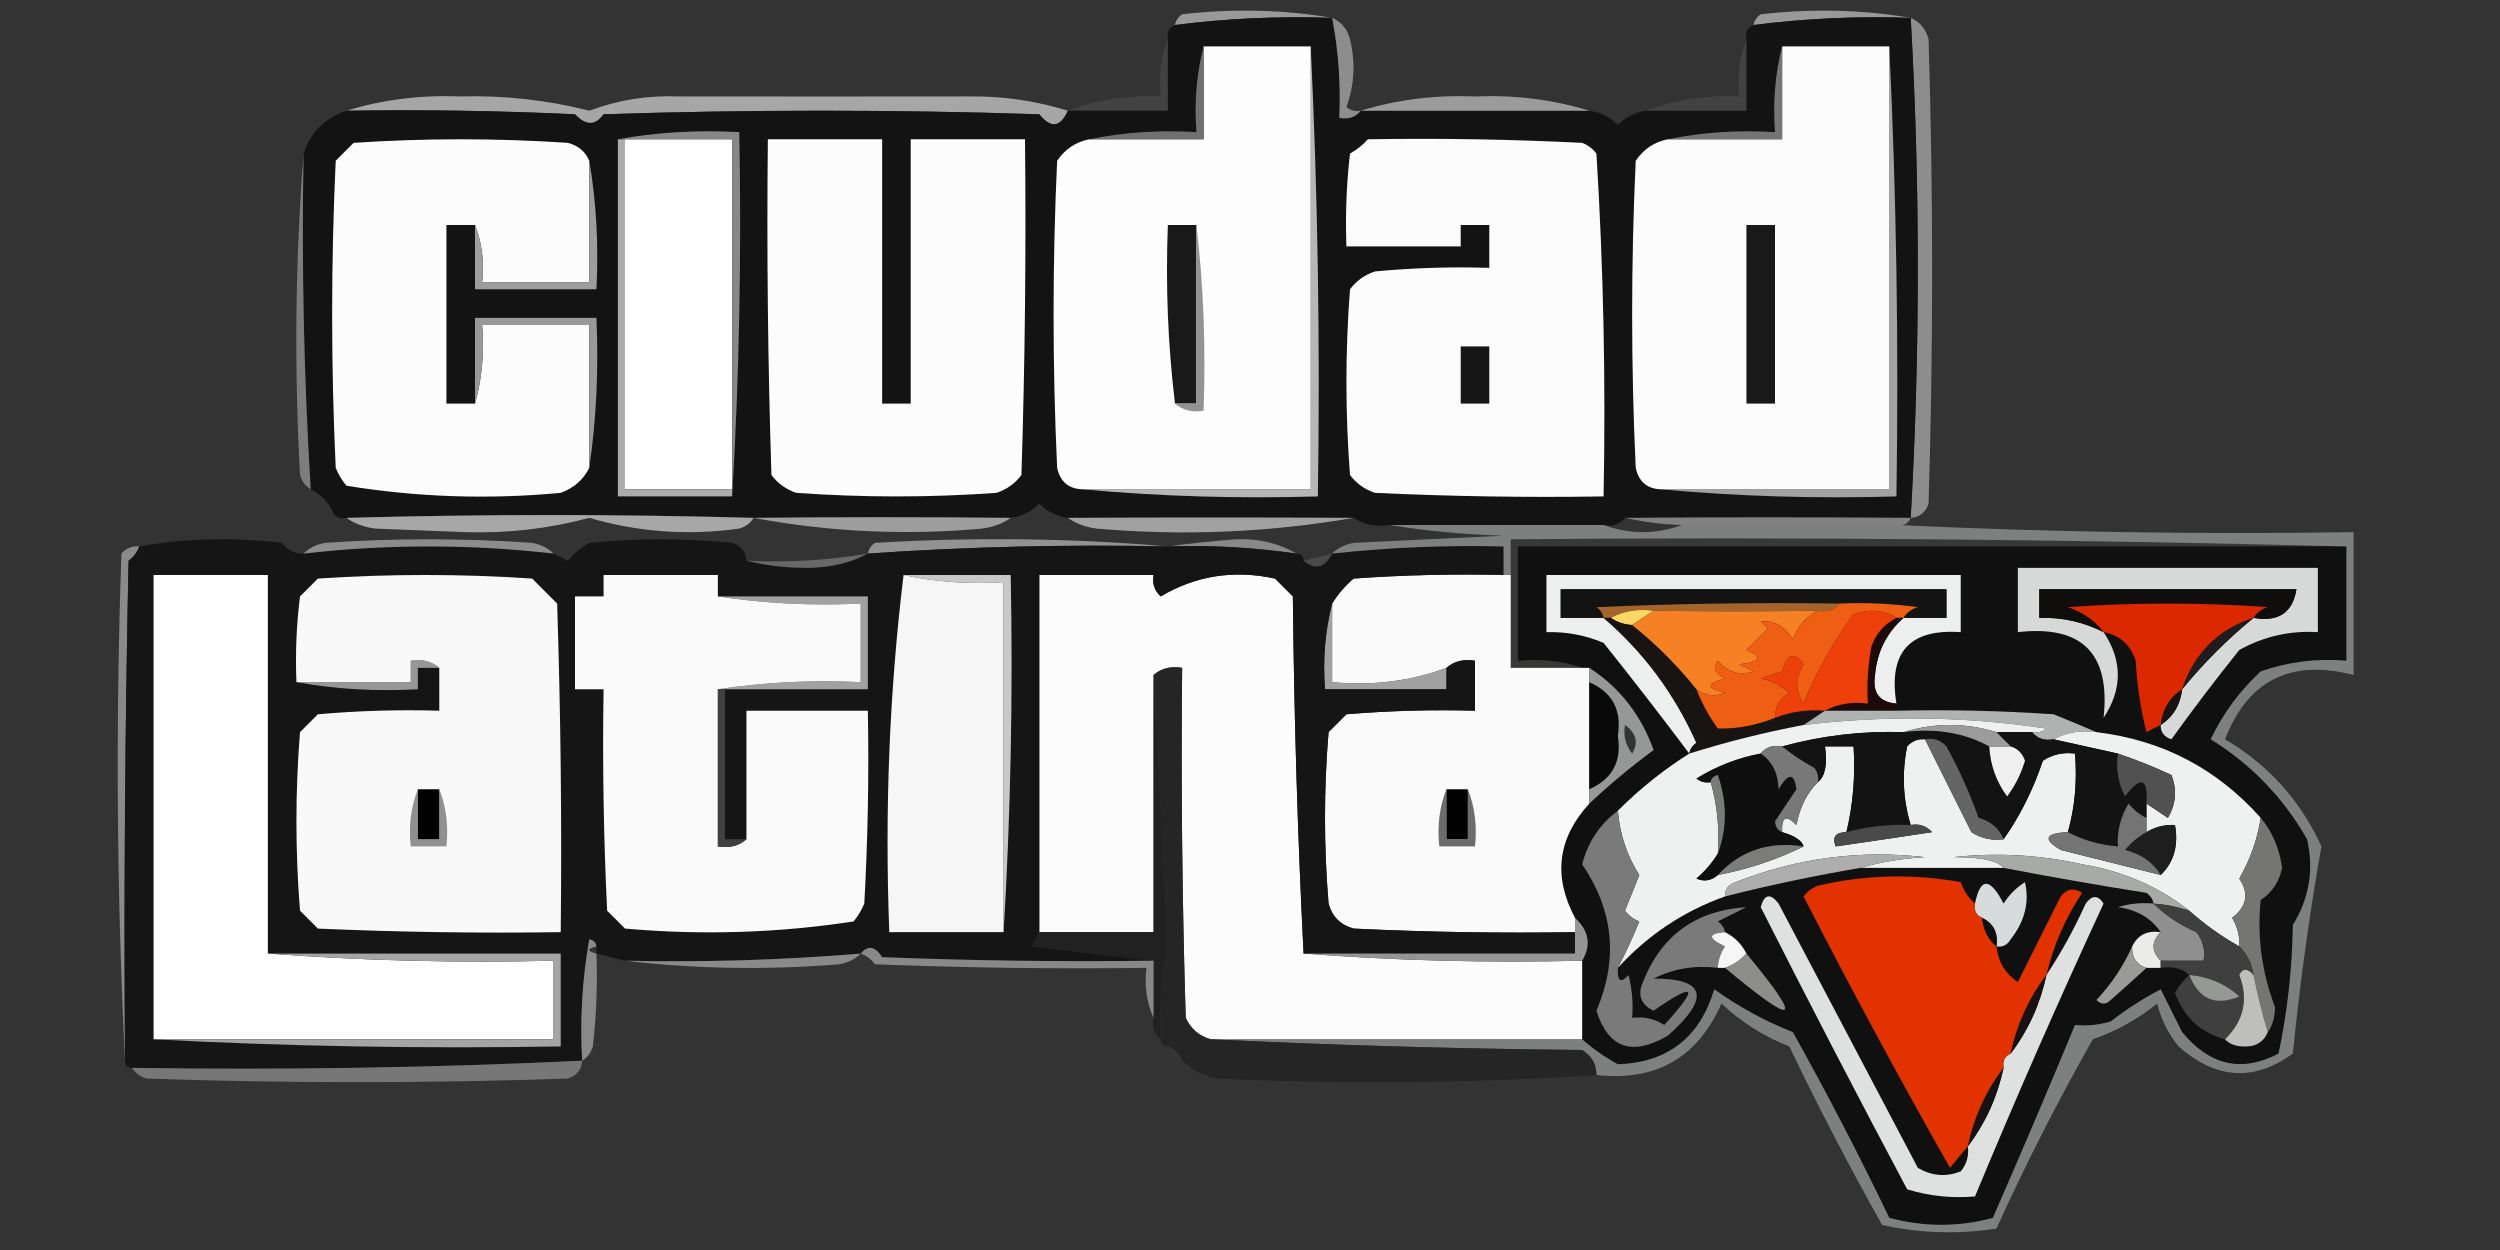 <?xml version="1.0" encoding="UTF-8"?>
<!DOCTYPE svg PUBLIC "-//W3C//DTD SVG 1.1//EN" "http://www.w3.org/Graphics/SVG/1.1/DTD/svg11.dtd">
<svg xmlns="http://www.w3.org/2000/svg" version="1.1" width="350px" height="175px" style="shape-rendering:geometricPrecision; text-rendering:geometricPrecision; image-rendering:optimizeQuality; fill-rule:evenodd; clip-rule:evenodd" xmlns:xlink="http://www.w3.org/1999/xlink">
<rect width="100%" height="100%" fill="#333333" stroke="none"/>
<g><path style="opacity:0.608" fill="#dbdbdb" d="M 186.5,2.5 C 179.11,2.236 171.777,2.57 164.5,3.5C 164.611,2.883 164.944,2.383 165.5,2C 172.679,1.179 179.679,1.345 186.5,2.5 Z"/></g>
<g><path style="opacity:0.608" fill="#dbdbdb" d="M 267.5,2.5 C 260.11,2.236 252.777,2.57 245.5,3.5C 245.611,2.883 245.944,2.383 246.5,2C 253.679,1.179 260.679,1.345 267.5,2.5 Z"/></g>
<g><path style="opacity:0.094" fill="#d4d4d4" d="M 163.5,5.5 C 163.5,8.833 163.5,12.167 163.5,15.5C 158.833,15.5 154.167,15.5 149.5,15.5C 153.567,13.946 157.9,13.28 162.5,13.5C 162.194,10.615 162.527,7.948 163.5,5.5 Z"/></g>
<g><path style="opacity:1" fill="#8d8d8d" d="M 267.5,2.5 C 268.79,3.058 269.623,4.058 270,5.5C 270.667,27.167 270.667,48.833 270,70.5C 269.583,71.756 268.75,72.423 267.5,72.5C 268.824,49.196 268.824,25.863 267.5,2.5 Z"/></g>
<g><path style="opacity:0.929" fill="#aeaeae" d="M 149.5,15.5 C 148.457,17.852 147.124,18.018 145.5,16C 125.167,15.333 104.833,15.333 84.5,16C 83.344,17.615 82.011,17.615 80.5,16C 69.838,15.5 59.172,15.334 48.5,15.5C 53.569,13.943 58.902,13.276 64.5,13.5C 70.617,13.336 76.617,14.003 82.5,15.5C 86.508,13.997 90.675,13.331 95,13.5C 108.487,13.518 121.987,13.518 135.5,13.5C 140.297,13.423 144.964,14.09 149.5,15.5 Z"/></g>
<g><path style="opacity:1" fill="#131313" d="M 186.5,2.5 C 187.383,7.103 187.717,11.77 187.5,16.5C 188.791,16.737 189.791,16.404 190.5,15.5C 201.167,15.5 211.833,15.5 222.5,15.5C 224.044,15.703 225.378,16.37 226.5,17.5C 227.622,16.37 228.956,15.703 230.5,15.5C 235.167,15.5 239.833,15.5 244.5,15.5C 244.5,12.167 244.5,8.833 244.5,5.5C 244.328,4.508 244.662,3.842 245.5,3.5C 252.777,2.57 260.11,2.236 267.5,2.5C 268.824,25.863 268.824,49.196 267.5,72.5C 253.957,72.414 240.624,72.414 227.5,72.5C 226.791,73.404 225.791,73.737 224.5,73.5C 214.5,73.5 204.5,73.5 194.5,73.5C 192.585,73.784 190.919,73.451 189.5,72.5C 176.389,72.434 163.056,72.434 149.5,72.5C 147.956,72.297 146.622,71.63 145.5,70.5C 144.378,71.63 143.044,72.297 141.5,72.5C 129.299,72.379 117.299,72.379 105.5,72.5C 86.543,71.976 67.543,71.976 48.5,72.5C 47.508,72.672 46.842,72.338 46.5,71.5C 45.833,70.167 44.833,69.167 43.5,68.5C 42.546,52.869 42.213,37.202 42.5,21.5C 43.5,18.5 45.5,16.5 48.5,15.5C 59.172,15.334 69.838,15.5 80.5,16C 82.011,17.615 83.344,17.615 84.5,16C 104.833,15.333 125.167,15.333 145.5,16C 147.124,18.018 148.457,17.852 149.5,15.5C 154.167,15.5 158.833,15.5 163.5,15.5C 163.5,12.167 163.5,8.833 163.5,5.5C 163.328,4.508 163.662,3.842 164.5,3.5C 171.777,2.57 179.11,2.236 186.5,2.5 Z"/></g>
<g><path style="opacity:0.93" fill="#a3a3a3" d="M 222.5,15.5 C 211.833,15.5 201.167,15.5 190.5,15.5C 195.569,13.943 200.902,13.276 206.5,13.5C 212.098,13.276 217.431,13.943 222.5,15.5 Z"/></g>
<g><path style="opacity:1" fill="#a2a2a2" d="M 264.5,6.5 C 265.497,27.327 265.831,48.327 265.5,69.5C 254.321,69.828 243.321,69.495 232.5,68.5C 243.167,68.5 253.833,68.5 264.5,68.5C 264.5,47.833 264.5,27.167 264.5,6.5 Z"/></g>
<g><path style="opacity:1" fill="#b6b6b6" d="M 183.5,6.5 C 184.497,27.327 184.831,48.327 184.5,69.5C 173.321,69.828 162.321,69.495 151.5,68.5C 162.167,68.5 172.833,68.5 183.5,68.5C 183.5,47.833 183.5,27.167 183.5,6.5 Z"/></g>
<g><path style="opacity:1" fill="#fcfcfc" d="M 249.5,6.5 C 254.5,6.5 259.5,6.5 264.5,6.5C 264.5,27.167 264.5,47.833 264.5,68.5C 253.833,68.5 243.167,68.5 232.5,68.5C 230.589,68.426 229.422,67.426 229,65.5C 228.333,51.167 228.333,36.833 229,22.5C 230.129,20.859 231.629,19.859 233.5,19.5C 238.833,19.5 244.167,19.5 249.5,19.5C 249.5,15.167 249.5,10.833 249.5,6.5 Z"/></g>
<g><path style="opacity:1" fill="#fdfdfd" d="M 168.5,6.5 C 173.5,6.5 178.5,6.5 183.5,6.5C 183.5,27.167 183.5,47.833 183.5,68.5C 172.833,68.5 162.167,68.5 151.5,68.5C 149.589,68.426 148.422,67.426 148,65.5C 147.333,51.167 147.333,36.833 148,22.5C 149.129,20.859 150.629,19.859 152.5,19.5C 157.833,19.5 163.167,19.5 168.5,19.5C 168.5,15.167 168.5,10.833 168.5,6.5 Z"/></g>
<g><path style="opacity:1" fill="#8d8d8d" d="M 186.5,2.5 C 187.79,3.058 188.623,4.058 189,5.5C 189.784,8.76 189.617,11.927 188.5,15C 189.094,15.464 189.761,15.631 190.5,15.5C 189.791,16.404 188.791,16.737 187.5,16.5C 187.717,11.77 187.383,7.103 186.5,2.5 Z"/></g>
<g><path style="opacity:0.094" fill="#d4d4d4" d="M 244.5,5.5 C 244.5,8.833 244.5,12.167 244.5,15.5C 239.833,15.5 235.167,15.5 230.5,15.5C 234.567,13.946 238.9,13.28 243.5,13.5C 243.194,10.615 243.527,7.948 244.5,5.5 Z"/></g>
<g><path style="opacity:1" fill="#717171" d="M 168.5,6.5 C 168.5,10.833 168.5,15.167 168.5,19.5C 163.167,19.5 157.833,19.5 152.5,19.5C 157.305,18.513 162.305,18.18 167.5,18.5C 167.183,14.298 167.517,10.298 168.5,6.5 Z"/></g>
<g><path style="opacity:1" fill="#757575" d="M 249.5,6.5 C 249.5,10.833 249.5,15.167 249.5,19.5C 244.167,19.5 238.833,19.5 233.5,19.5C 238.305,18.513 243.305,18.18 248.5,18.5C 248.183,14.298 248.517,10.298 249.5,6.5 Z"/></g>
<g><path style="opacity:1" fill="#fcfcfc" d="M 82.5,22.5 C 82.5,28.167 82.5,33.833 82.5,39.5C 77.5,39.5 72.5,39.5 67.5,39.5C 67.806,36.615 67.473,33.948 66.5,31.5C 65.167,31.5 63.833,31.5 62.5,31.5C 62.5,39.833 62.5,48.167 62.5,56.5C 63.833,56.5 65.167,56.5 66.5,56.5C 67.482,53.038 67.815,49.371 67.5,45.5C 72.5,45.5 77.5,45.5 82.5,45.5C 82.5,52.167 82.5,58.833 82.5,65.5C 81.657,67.173 80.324,68.34 78.5,69C 68.4,69.949 58.4,69.615 48.5,68C 47.874,67.25 47.374,66.416 47,65.5C 46.333,51.167 46.333,36.833 47,22.5C 47.833,21.667 48.667,20.833 49.5,20C 59.5,19.333 69.5,19.333 79.5,20C 80.942,20.377 81.942,21.21 82.5,22.5 Z"/></g>
<g><path style="opacity:1" fill="#fefffe" d="M 87.5,19.5 C 92.5,19.5 97.5,19.5 102.5,19.5C 102.5,35.833 102.5,52.167 102.5,68.5C 97.5,68.5 92.5,68.5 87.5,68.5C 87.5,52.167 87.5,35.833 87.5,19.5 Z"/></g>
<g><path style="opacity:1" fill="#fcfcfc" d="M 107.5,19.5 C 112.833,19.5 118.167,19.5 123.5,19.5C 123.5,31.833 123.5,44.167 123.5,56.5C 124.833,56.5 126.167,56.5 127.5,56.5C 127.5,44.167 127.5,31.833 127.5,19.5C 132.833,19.5 138.167,19.5 143.5,19.5C 143.667,35.17 143.5,50.837 143,66.5C 142.097,67.701 140.931,68.535 139.5,69C 130.167,69.667 120.833,69.667 111.5,69C 110.069,68.535 108.903,67.701 108,66.5C 107.5,50.837 107.333,35.17 107.5,19.5 Z"/></g>
<g><path style="opacity:1" fill="#fbfbfb" d="M 191.5,19.5 C 201.506,19.334 211.506,19.5 221.5,20C 222.308,20.308 222.975,20.808 223.5,21.5C 224.485,37.452 224.818,53.452 224.5,69.5C 213.828,69.666 203.161,69.5 192.5,69C 191.069,68.535 189.903,67.701 189,66.5C 188.333,57.833 188.333,49.167 189,40.5C 189.903,39.299 191.069,38.465 192.5,38C 197.823,37.501 203.156,37.334 208.5,37.5C 208.5,35.5 208.5,33.5 208.5,31.5C 207.167,31.5 205.833,31.5 204.5,31.5C 204.5,32.5 204.5,33.5 204.5,34.5C 199.167,34.5 193.833,34.5 188.5,34.5C 188.334,30.154 188.501,25.821 189,21.5C 189.995,20.934 190.828,20.267 191.5,19.5 Z"/></g>
<g><path style="opacity:1" fill="#adadad" d="M 86.5,19.5 C 86.833,19.5 87.167,19.5 87.5,19.5C 87.5,35.833 87.5,52.167 87.5,68.5C 92.5,68.5 97.5,68.5 102.5,68.5C 102.5,68.833 102.5,69.167 102.5,69.5C 97.167,69.5 91.833,69.5 86.5,69.5C 86.5,52.833 86.5,36.167 86.5,19.5 Z"/></g>
<g><path style="opacity:1" fill="#888888" d="M 86.5,19.5 C 91.975,18.511 97.642,18.178 103.5,18.5C 103.83,35.675 103.497,52.675 102.5,69.5C 102.5,69.167 102.5,68.833 102.5,68.5C 102.5,52.167 102.5,35.833 102.5,19.5C 97.5,19.5 92.5,19.5 87.5,19.5C 87.167,19.5 86.833,19.5 86.5,19.5 Z"/></g>
<g><path style="opacity:0.518" fill="#c1c1c1" d="M 42.5,21.5 C 42.213,37.202 42.546,52.869 43.5,68.5C 42.778,68.082 42.278,67.416 42,66.5C 41.172,51.328 41.339,36.328 42.5,21.5 Z"/></g>
<g><path style="opacity:1" fill="#191919" d="M 167.5,31.5 C 167.5,39.833 167.5,48.167 167.5,56.5C 166.5,56.5 165.5,56.5 164.5,56.5C 163.507,48.35 163.174,40.017 163.5,31.5C 164.833,31.5 166.167,31.5 167.5,31.5 Z"/></g>
<g><path style="opacity:1" fill="#191919" d="M 244.5,31.5 C 245.833,31.5 247.167,31.5 248.5,31.5C 248.5,39.833 248.5,48.167 248.5,56.5C 247.167,56.5 245.833,56.5 244.5,56.5C 244.5,48.167 244.5,39.833 244.5,31.5 Z"/></g>
<g><path style="opacity:1" fill="#939393" d="M 167.5,31.5 C 168.493,39.984 168.826,48.651 168.5,57.5C 166.901,57.768 165.568,57.434 164.5,56.5C 165.5,56.5 166.5,56.5 167.5,56.5C 167.5,48.167 167.5,39.833 167.5,31.5 Z"/></g>
<g><path style="opacity:1" fill="#9d9d9d" d="M 82.5,22.5 C 83.49,28.31 83.823,34.31 83.5,40.5C 77.833,40.5 72.167,40.5 66.5,40.5C 66.5,37.5 66.5,34.5 66.5,31.5C 67.473,33.948 67.806,36.615 67.5,39.5C 72.5,39.5 77.5,39.5 82.5,39.5C 82.5,33.833 82.5,28.167 82.5,22.5 Z"/></g>
<g><path style="opacity:1" fill="#999999" d="M 82.5,65.5 C 82.5,58.833 82.5,52.167 82.5,45.5C 77.5,45.5 72.5,45.5 67.5,45.5C 67.815,49.371 67.482,53.038 66.5,56.5C 66.5,52.5 66.5,48.5 66.5,44.5C 72.167,44.5 77.833,44.5 83.5,44.5C 83.825,51.687 83.491,58.687 82.5,65.5 Z"/></g>
<g><path style="opacity:1" fill="#161616" d="M 204.5,48.5 C 205.833,48.5 207.167,48.5 208.5,48.5C 208.5,51.167 208.5,53.833 208.5,56.5C 207.167,56.5 205.833,56.5 204.5,56.5C 204.5,53.833 204.5,51.167 204.5,48.5 Z"/></g>
<g><path style="opacity:0.012" fill="#d2d2d2" d="M 43.5,68.5 C 44.833,69.167 45.833,70.167 46.5,71.5C 44.5,71.5 43.5,70.5 43.5,68.5 Z"/></g>
<g><path style="opacity:1" fill="#a7a7a7" d="M 105.5,72.5 C 105.082,73.222 104.416,73.722 103.5,74C 96.355,75.002 89.355,74.502 82.5,72.5C 76.795,74.03 70.962,74.697 65,74.5C 60.833,74.333 56.667,74.167 52.5,74C 50.942,73.79 49.608,73.29 48.5,72.5C 67.543,71.976 86.543,71.976 105.5,72.5 Z"/></g>
<g><path style="opacity:1" fill="#9e9e9e" d="M 105.5,72.5 C 117.299,72.379 129.299,72.379 141.5,72.5C 140.391,73.29 139.058,73.79 137.5,74C 126.732,74.976 116.066,74.476 105.5,72.5 Z"/></g>
<g><path style="opacity:1" fill="#a1a1a1" d="M 189.5,72.5 C 177.625,74.556 165.625,75.056 153.5,74C 151.942,73.79 150.609,73.29 149.5,72.5C 163.056,72.434 176.389,72.434 189.5,72.5 Z"/></g>
<g><path style="opacity:1" fill="#818181" d="M 227.5,72.5 C 240.624,72.414 253.957,72.414 267.5,72.5C 267.158,73.338 266.492,73.672 265.5,73.5C 255.5,73.5 245.5,73.5 235.5,73.5C 232.794,73.425 230.127,73.092 227.5,72.5 Z"/></g>
<g><path style="opacity:0.546" fill="#e2e2e2" d="M 163.5,76.5 C 149.451,76.201 135.451,76.535 121.5,77.5C 121.611,76.883 121.944,76.383 122.5,76C 136.34,75.173 150.006,75.34 163.5,76.5 Z"/></g>
<g><path style="opacity:0.516" fill="#d7d7d7" d="M 181.5,77.5 C 175.338,76.624 169.338,76.29 163.5,76.5C 166.647,76.077 169.814,75.744 173,75.5C 176.15,75.36 178.983,76.027 181.5,77.5 Z"/></g>
<g><path style="opacity:1" fill="#383937" d="M 328.5,76.5 C 289.833,76.5 251.167,76.5 212.5,76.5C 212.5,81.833 212.5,87.167 212.5,92.5C 215.713,92.19 218.713,92.523 221.5,93.5C 218.167,93.5 214.833,93.5 211.5,93.5C 211.5,89.167 211.5,84.833 211.5,80.5C 211.5,78.833 211.5,77.167 211.5,75.5C 250.67,75.168 289.67,75.501 328.5,76.5 Z"/></g>
<g><path style="opacity:1" fill="#111010" d="M 328.5,76.5 C 328.5,81.833 328.5,87.167 328.5,92.5C 324.363,92.146 320.363,92.646 316.5,94C 313.556,96.722 311.223,99.889 309.5,103.5C 315.163,106.997 319.663,111.664 323,117.5C 323.965,121.782 323.298,125.782 321,129.5C 320.912,135.61 320.245,141.61 319,147.5C 313.871,150.196 309.371,149.196 305.5,144.5C 304.498,142.49 303.498,140.49 302.5,138.5C 300.032,139.803 297.699,141.303 295.5,143C 293.866,143.494 292.199,143.66 290.5,143.5C 286.773,152.505 282.94,161.505 279,170.5C 274.218,171.802 269.385,171.802 264.5,170.5C 260.255,161.676 255.755,153.01 251,144.5C 247.127,142.979 243.46,140.979 240,138.5C 237.972,145.256 233.472,148.756 226.5,149C 224.677,148.003 223.01,146.836 221.5,145.5C 221.5,141.833 221.5,138.167 221.5,134.5C 222.794,132.32 222.461,130.32 220.5,128.5C 217.393,122.691 218.059,117.358 222.5,112.5C 225.335,109.835 228.335,107.335 231.5,105C 229.749,100.095 226.749,96.261 222.5,93.5C 222.167,93.5 221.833,93.5 221.5,93.5C 218.713,92.523 215.713,92.19 212.5,92.5C 212.5,87.167 212.5,81.833 212.5,76.5C 251.167,76.5 289.833,76.5 328.5,76.5 Z"/></g>
<g><path style="opacity:1" fill="#edeeee" d="M 265.5,98.5 C 263.11,98.315 262.11,96.982 262.5,94.5C 262.782,91.269 264.115,88.602 266.5,86.5C 268.5,86.5 270.5,86.5 272.5,86.5C 272.5,85.167 272.5,83.833 272.5,82.5C 254.5,82.5 236.5,82.5 218.5,82.5C 218.5,83.833 218.5,85.167 218.5,86.5C 220.5,86.5 222.5,86.5 224.5,86.5C 230.094,91.279 234.427,97.113 237.5,104C 236.944,104.383 236.611,104.883 236.5,105.5C 232.661,100.381 228.661,95.214 224.5,90C 221.937,88.921 219.271,88.421 216.5,88.5C 216.5,85.833 216.5,83.167 216.5,80.5C 235.833,80.5 255.167,80.5 274.5,80.5C 274.5,83.167 274.5,85.833 274.5,88.5C 267.339,87.997 264.339,91.33 265.5,98.5 Z"/></g>
<g><path style="opacity:1" fill="#d7d8d8" d="M 302.5,101.5 C 304.25,100.341 305.25,98.674 305.5,96.5C 308.5,92.833 311.833,89.5 315.5,86.5C 318.969,87.113 320.969,85.779 321.5,82.5C 309.5,82.5 297.5,82.5 285.5,82.5C 285.5,83.833 285.5,85.167 285.5,86.5C 288.692,86.404 291.692,87.071 294.5,88.5C 297.16,92.479 297.16,96.479 294.5,100.5C 295.48,91.48 291.48,87.48 282.5,88.5C 282.5,85.5 282.5,82.5 282.5,79.5C 296.5,79.5 310.5,79.5 324.5,79.5C 324.5,82.5 324.5,85.5 324.5,88.5C 320.59,88.263 316.923,89.096 313.5,91C 310.203,95.108 307.036,99.275 304,103.5C 302.97,103.164 302.47,102.497 302.5,101.5 Z"/></g>
<g><path style="opacity:0.765" fill="#a5a5a5" d="M 19.5,76.5 C 19.217,77.289 18.717,77.956 18,78.5C 17.5,101.831 17.333,125.164 17.5,148.5C 16.337,125.004 16.17,101.337 17,77.5C 17.671,76.748 18.504,76.414 19.5,76.5 Z"/></g>
<g><path style="opacity:1" fill="#fcfcfc" d="M 182.5,133.5 C 195.323,134.495 208.323,134.829 221.5,134.5C 221.5,138.167 221.5,141.833 221.5,145.5C 204.167,145.5 186.833,145.5 169.5,145.5C 167.887,145.056 166.72,144.056 166,142.5C 165.5,126.17 165.333,109.837 165.5,93.5C 163.901,93.232 162.568,93.566 161.5,94.5C 161.5,106.5 161.5,118.5 161.5,130.5C 156.167,130.5 150.833,130.5 145.5,130.5C 145.5,113.833 145.5,97.167 145.5,80.5C 150.833,80.5 156.167,80.5 161.5,80.5C 161.281,81.675 161.614,82.675 162.5,83.5C 167.416,80.584 172.749,79.751 178.5,81C 179.333,81.833 180.167,82.667 181,83.5C 181.168,100.338 181.668,117.005 182.5,133.5 Z"/></g>
<g><path style="opacity:1" fill="#fafafa" d="M 210.5,80.5 C 210.833,80.5 211.167,80.5 211.5,80.5C 211.5,84.833 211.5,89.167 211.5,93.5C 214.833,93.5 218.167,93.5 221.5,93.5C 221.833,93.5 222.167,93.5 222.5,93.5C 222.5,94.167 222.5,94.833 222.5,95.5C 222.5,100.5 222.5,105.5 222.5,110.5C 222.5,111.167 222.5,111.833 222.5,112.5C 218.059,117.358 217.393,122.691 220.5,128.5C 220.5,129.167 220.5,129.833 220.5,130.5C 210.161,130.666 199.828,130.5 189.5,130C 187.667,129.5 186.5,128.333 186,126.5C 185.333,118.5 185.333,110.5 186,102.5C 186.833,101.667 187.667,100.833 188.5,100C 194.491,99.501 200.491,99.334 206.5,99.5C 206.5,97.167 206.5,94.833 206.5,92.5C 204.901,92.232 203.568,92.566 202.5,93.5C 197.468,95.37 192.135,96.037 186.5,95.5C 186.5,91.833 186.5,88.167 186.5,84.5C 187.29,83.206 188.29,82.039 189.5,81C 196.492,80.5 203.492,80.334 210.5,80.5 Z"/></g>
<g><path style="opacity:1" fill="#100d0d" d="M 315.5,86.5 C 315.918,85.778 316.584,85.278 317.5,85C 308.167,84.333 298.833,84.333 289.5,85C 291.584,85.697 293.251,86.864 294.5,88.5C 291.692,87.071 288.692,86.404 285.5,86.5C 285.5,85.167 285.5,83.833 285.5,82.5C 297.5,82.5 309.5,82.5 321.5,82.5C 320.969,85.779 318.969,87.113 315.5,86.5 Z"/></g>
<g><path style="opacity:1" fill="#141313" d="M 266.5,86.5 C 266.918,85.778 267.584,85.278 268.5,85C 264.848,84.501 261.182,84.335 257.5,84.5C 246.162,84.334 234.828,84.5 223.5,85C 224.056,85.383 224.389,85.883 224.5,86.5C 222.5,86.5 220.5,86.5 218.5,86.5C 218.5,85.167 218.5,83.833 218.5,82.5C 236.5,82.5 254.5,82.5 272.5,82.5C 272.5,83.833 272.5,85.167 272.5,86.5C 270.5,86.5 268.5,86.5 266.5,86.5 Z"/></g>
<g><path style="opacity:1" fill="#a4642b" d="M 257.5,84.5 C 256.791,85.404 255.791,85.737 254.5,85.5C 246.653,85.618 238.987,85.618 231.5,85.5C 229.265,85.205 227.265,85.539 225.5,86.5C 225.167,86.5 224.833,86.5 224.5,86.5C 224.389,85.883 224.056,85.383 223.5,85C 234.828,84.5 246.162,84.334 257.5,84.5 Z"/></g>
<g><path style="opacity:1" fill="#fad865" d="M 225.5,86.5 C 227.265,85.539 229.265,85.205 231.5,85.5C 230.5,86.167 229.5,86.833 228.5,87.5C 227.391,87.443 226.391,87.11 225.5,86.5 Z"/></g>
<g><path style="opacity:1" fill="#171413" d="M 224.5,86.5 C 224.833,86.5 225.167,86.5 225.5,86.5C 226.391,87.11 227.391,87.443 228.5,87.5C 231.833,90.167 234.833,93.167 237.5,96.5C 238.242,98.426 239.242,100.259 240.5,102C 243.22,102.045 245.886,101.545 248.5,100.5C 250.717,99.631 253.05,99.298 255.5,99.5C 254.5,100.167 253.5,100.833 252.5,101.5C 247.089,102.519 241.756,103.853 236.5,105.5C 236.611,104.883 236.944,104.383 237.5,104C 234.427,97.113 230.094,91.279 224.5,86.5 Z"/></g>
<g><path style="opacity:1" fill="#db2800" d="M 315.5,86.5 C 310.535,88.131 307.202,91.465 305.5,96.5C 303.75,97.659 302.75,99.326 302.5,101.5C 301.85,101.804 301.183,102.137 300.5,102.5C 299.676,99.215 299.176,95.882 299,92.5C 298.252,90.249 296.752,88.916 294.5,88.5C 293.251,86.864 291.584,85.697 289.5,85C 298.833,84.333 308.167,84.333 317.5,85C 316.584,85.278 315.918,85.778 315.5,86.5 Z"/></g>
<g><path style="opacity:1" fill="#f68125" d="M 231.5,85.5 C 238.987,85.618 246.653,85.618 254.5,85.5C 252.856,86.316 251.69,87.65 251,89.5C 249.887,87.671 248.387,86.837 246.5,87C 246.833,87.333 247.167,87.667 247.5,88C 246.5,89 245.5,90 244.5,91C 246.878,91.975 246.544,92.641 243.5,93C 244.167,93.333 244.833,93.667 245.5,94C 243.536,94.624 241.869,94.124 240.5,92.5C 239.707,93.355 240.04,94.189 241.5,95C 238.833,95.667 238.833,96.333 241.5,97C 240.072,97.579 238.738,97.412 237.5,96.5C 234.833,93.167 231.833,90.167 228.5,87.5C 229.5,86.833 230.5,86.167 231.5,85.5 Z"/></g>
<g><path style="opacity:1" fill="#ee5e13" d="M 257.5,84.5 C 261.182,84.335 264.848,84.501 268.5,85C 267.584,85.278 266.918,85.778 266.5,86.5C 266.167,86.5 265.833,86.5 265.5,86.5C 263.712,85.377 261.712,85.211 259.5,86C 256.655,89.875 254.322,94.041 252.5,98.5C 251.306,96.773 251.306,94.939 252.5,93C 251.149,91.186 250.149,91.519 249.5,94C 248.5,94.333 247.5,94.667 246.5,95C 248.044,95.29 249.377,95.956 250.5,97C 249.177,97.816 248.511,98.983 248.5,100.5C 245.886,101.545 243.22,102.045 240.5,102C 239.242,100.259 238.242,98.426 237.5,96.5C 238.738,97.412 240.072,97.579 241.5,97C 238.833,96.333 238.833,95.667 241.5,95C 240.04,94.189 239.707,93.355 240.5,92.5C 241.869,94.124 243.536,94.624 245.5,94C 244.833,93.667 244.167,93.333 243.5,93C 246.544,92.641 246.878,91.975 244.5,91C 245.5,90 246.5,89 247.5,88C 247.167,87.667 246.833,87.333 246.5,87C 248.387,86.837 249.887,87.671 251,89.5C 251.69,87.65 252.856,86.316 254.5,85.5C 255.791,85.737 256.791,85.404 257.5,84.5 Z"/></g>
<g><path style="opacity:1" fill="#201c1d" d="M 315.5,86.5 C 311.833,89.5 308.5,92.833 305.5,96.5C 307.202,91.465 310.535,88.131 315.5,86.5 Z"/></g>
<g><path style="opacity:1" fill="#1d0b09" d="M 265.5,86.5 C 265.833,86.5 266.167,86.5 266.5,86.5C 264.115,88.602 262.782,91.269 262.5,94.5C 262.11,96.982 263.11,98.315 265.5,98.5C 265.5,98.833 265.5,99.167 265.5,99.5C 262.167,99.5 258.833,99.5 255.5,99.5C 257.265,98.539 259.265,98.205 261.5,98.5C 261.336,95.813 261.503,93.146 262,90.5C 262.66,88.676 263.827,87.343 265.5,86.5 Z"/></g>
<g><path style="opacity:1" fill="#ee400a" d="M 265.5,86.5 C 263.827,87.343 262.66,88.676 262,90.5C 261.503,93.146 261.336,95.813 261.5,98.5C 259.265,98.205 257.265,98.539 255.5,99.5C 253.05,99.298 250.717,99.631 248.5,100.5C 248.511,98.983 249.177,97.816 250.5,97C 249.377,95.956 248.044,95.29 246.5,95C 247.5,94.667 248.5,94.333 249.5,94C 250.149,91.519 251.149,91.186 252.5,93C 251.306,94.939 251.306,96.773 252.5,98.5C 254.322,94.041 256.655,89.875 259.5,86C 261.712,85.211 263.712,85.377 265.5,86.5 Z"/></g>
<g><path style="opacity:1" fill="#a1a1a1" d="M 186.5,84.5 C 186.5,88.167 186.5,91.833 186.5,95.5C 192.135,96.037 197.468,95.37 202.5,93.5C 202.5,94.5 202.5,95.5 202.5,96.5C 196.833,96.5 191.167,96.5 185.5,96.5C 185.183,92.298 185.517,88.298 186.5,84.5 Z"/></g>
<g><path style="opacity:1" fill="#151515" d="M 42.5,77.5 C 54.167,76.167 65.833,76.167 77.5,77.5C 78.15,77.804 78.817,78.137 79.5,78.5C 80.354,77.478 81.354,76.645 82.5,76C 89.167,75.333 95.833,75.333 102.5,76C 103.756,76.417 104.423,77.25 104.5,78.5C 107.146,79.164 109.979,79.498 113,79.5C 116.252,79.481 119.085,78.814 121.5,77.5C 135.451,76.535 149.451,76.201 163.5,76.5C 169.338,76.29 175.338,76.624 181.5,77.5C 182.167,77.5 182.5,77.833 182.5,78.5C 184.128,79.853 185.462,79.519 186.5,77.5C 194.466,76.635 202.466,76.302 210.5,76.5C 210.5,77.833 210.5,79.167 210.5,80.5C 203.492,80.334 196.492,80.5 189.5,81C 188.29,82.039 187.29,83.206 186.5,84.5C 185.517,88.298 185.183,92.298 185.5,96.5C 191.167,96.5 196.833,96.5 202.5,96.5C 202.5,95.5 202.5,94.5 202.5,93.5C 203.568,92.566 204.901,92.232 206.5,92.5C 206.5,94.833 206.5,97.167 206.5,99.5C 200.491,99.334 194.491,99.501 188.5,100C 187.667,100.833 186.833,101.667 186,102.5C 185.333,110.5 185.333,118.5 186,126.5C 186.5,128.333 187.667,129.5 189.5,130C 199.828,130.5 210.161,130.666 220.5,130.5C 220.5,131.5 220.5,132.5 220.5,133.5C 207.833,133.5 195.167,133.5 182.5,133.5C 181.668,117.005 181.168,100.338 181,83.5C 180.167,82.667 179.333,81.833 178.5,81C 172.749,79.751 167.416,80.584 162.5,83.5C 161.614,82.675 161.281,81.675 161.5,80.5C 156.167,80.5 150.833,80.5 145.5,80.5C 145.5,97.167 145.5,113.833 145.5,130.5C 145.196,131.15 144.863,131.817 144.5,132.5C 150.319,133.167 155.986,133.833 161.5,134.5C 148.829,134.667 136.162,134.5 123.5,134C 122.497,132.454 121.497,132.287 120.5,133.5C 109.531,134.407 98.531,134.74 87.5,134.5C 86.167,134.167 84.833,133.833 83.5,133.5C 83.5,133.167 83.5,132.833 83.5,132.5C 83.44,131.957 83.107,131.624 82.5,131.5C 81.505,137.128 81.171,142.794 81.5,148.5C 60.575,149.488 39.575,149.821 18.5,149.5C 17.833,149.5 17.5,149.167 17.5,148.5C 17.333,125.164 17.5,101.831 18,78.5C 18.717,77.956 19.217,77.289 19.5,76.5C 25.987,75.346 32.654,75.179 39.5,76C 40.244,77.039 41.244,77.539 42.5,77.5 Z"/></g>
<g><path style="opacity:1" fill="#a1a1a1" d="M 100.5,83.5 C 107.5,83.5 114.5,83.5 121.5,83.5C 121.5,87.833 121.5,92.167 121.5,96.5C 114.833,96.5 108.167,96.5 101.5,96.5C 101.167,96.5 100.833,96.5 100.5,96.5C 106.979,95.509 113.646,95.176 120.5,95.5C 120.5,91.833 120.5,88.167 120.5,84.5C 113.646,84.824 106.979,84.491 100.5,83.5 Z"/></g>
<g><path style="opacity:1" fill="#979797" d="M 61.5,93.5 C 60.5,93.5 59.5,93.5 58.5,93.5C 58.5,94.5 58.5,95.5 58.5,96.5C 52.642,96.822 46.975,96.489 41.5,95.5C 46.833,95.5 52.167,95.5 57.5,95.5C 57.5,94.5 57.5,93.5 57.5,92.5C 59.099,92.232 60.432,92.566 61.5,93.5 Z"/></g>
<g><path style="opacity:1" fill="#c8c8c8" d="M 126.5,80.5 C 131.5,80.5 136.5,80.5 141.5,80.5C 141.83,97.342 141.497,114.008 140.5,130.5C 140.5,114.167 140.5,97.833 140.5,81.5C 135.637,81.82 130.97,81.486 126.5,80.5 Z"/></g>
<g><path style="opacity:1" fill="#f6f6f6" d="M 126.5,80.5 C 130.97,81.486 135.637,81.82 140.5,81.5C 140.5,97.833 140.5,114.167 140.5,130.5C 135.167,130.5 129.833,130.5 124.5,130.5C 123.848,113.466 124.515,96.8 126.5,80.5 Z"/></g>
<g><path style="opacity:1" fill="#fafafa" d="M 100.5,83.5 C 106.979,84.491 113.646,84.824 120.5,84.5C 120.5,88.167 120.5,91.833 120.5,95.5C 113.646,95.176 106.979,95.509 100.5,96.5C 100.5,103.833 100.5,111.167 100.5,118.5C 102.099,118.768 103.432,118.434 104.5,117.5C 104.5,111.5 104.5,105.5 104.5,99.5C 110.167,99.5 115.833,99.5 121.5,99.5C 121.666,108.506 121.5,117.506 121,126.5C 120.626,127.416 120.126,128.25 119.5,129C 108.932,130.619 98.265,130.952 87.5,130C 86.667,129.167 85.833,128.333 85,127.5C 84.5,117.172 84.334,106.839 84.5,96.5C 83.167,96.5 81.833,96.5 80.5,96.5C 80.5,92.167 80.5,87.833 80.5,83.5C 81.833,83.5 83.167,83.5 84.5,83.5C 84.5,82.5 84.5,81.5 84.5,80.5C 89.833,80.5 95.167,80.5 100.5,80.5C 100.5,81.5 100.5,82.5 100.5,83.5 Z"/></g>
<g><path style="opacity:1" fill="#f9f9f9" d="M 61.5,93.5 C 60.432,92.566 59.099,92.232 57.5,92.5C 57.5,93.5 57.5,94.5 57.5,95.5C 52.167,95.5 46.833,95.5 41.5,95.5C 41.334,91.486 41.501,87.486 42,83.5C 42.833,82.667 43.667,81.833 44.5,81C 54.5,80.333 64.5,80.333 74.5,81C 75.667,82.167 76.833,83.333 78,84.5C 78.5,99.83 78.667,115.163 78.5,130.5C 67.162,130.667 55.828,130.5 44.5,130C 43.667,129.167 42.833,128.333 42,127.5C 41.333,119.167 41.333,110.833 42,102.5C 42.833,101.667 43.667,100.833 44.5,100C 50.157,99.501 55.824,99.334 61.5,99.5C 61.5,97.5 61.5,95.5 61.5,93.5 Z"/></g>
<g><path style="opacity:1" fill="#fefefe" d="M 37.5,133.5 C 50.656,134.496 63.989,134.829 77.5,134.5C 77.5,138.167 77.5,141.833 77.5,145.5C 58.833,145.5 40.167,145.5 21.5,145.5C 21.5,123.833 21.5,102.167 21.5,80.5C 26.833,80.5 32.167,80.5 37.5,80.5C 37.5,98.167 37.5,115.833 37.5,133.5 Z"/></g>
<g><path style="opacity:0.125" fill="#e2e2e2" d="M 186.5,77.5 C 185.462,79.519 184.128,79.853 182.5,78.5C 183.833,78.167 185.167,77.833 186.5,77.5 Z"/></g>
<g><path style="opacity:0.271" fill="#f9f9f9" d="M 121.5,77.5 C 119.085,78.814 116.252,79.481 113,79.5C 109.979,79.498 107.146,79.164 104.5,78.5C 110.259,78.786 115.925,78.452 121.5,77.5 Z"/></g>
<g><path style="opacity:0.546" fill="#d7d7d7" d="M 77.5,77.5 C 65.833,76.167 54.167,76.167 42.5,77.5C 43.263,76.732 44.263,76.232 45.5,76C 55.167,75.333 64.833,75.333 74.5,76C 75.737,76.232 76.737,76.732 77.5,77.5 Z"/></g>
<g><path style="opacity:1" fill="#090909" d="M 222.5,95.5 C 225.748,96.929 227.081,99.429 226.5,103C 227.081,106.571 225.748,109.071 222.5,110.5C 222.5,105.5 222.5,100.5 222.5,95.5 Z"/></g>
<g><path style="opacity:0.6" fill="#b1b3b2" d="M 194.5,73.5 C 204.5,73.5 214.5,73.5 224.5,73.5C 228.167,74.833 231.833,74.833 235.5,73.5C 245.5,73.5 255.5,73.5 265.5,73.5C 286.66,74.497 307.993,74.831 329.5,74.5C 329.5,81.167 329.5,87.833 329.5,94.5C 320.715,92.225 314.715,95.225 311.5,103.5C 317.58,107.08 322.08,112.08 325,118.5C 323.314,127.984 321.981,137.651 321,147.5C 315.573,151.45 310.239,151.117 305,146.5C 303.561,144.725 302.561,142.725 302,140.5C 299.306,142.681 296.306,144.348 293,145.5C 288.13,154.072 283.63,162.905 279.5,172C 274.136,172.829 268.802,172.663 263.5,171.5C 258.927,163.355 254.593,155.022 250.5,146.5C 246.939,145.102 243.772,143.102 241,140.5C 237.641,148.098 231.807,151.431 223.5,150.5C 223.489,148.983 222.823,147.816 221.5,147C 203.995,146.832 186.662,146.332 169.5,145.5C 186.833,145.5 204.167,145.5 221.5,145.5C 223.01,146.836 224.677,148.003 226.5,149C 233.472,148.756 237.972,145.256 240,138.5C 243.46,140.979 247.127,142.979 251,144.5C 255.755,153.01 260.255,161.676 264.5,170.5C 269.385,171.802 274.218,171.802 279,170.5C 282.94,161.505 286.773,152.505 290.5,143.5C 292.199,143.66 293.866,143.494 295.5,143C 297.699,141.303 300.032,139.803 302.5,138.5C 303.498,140.49 304.498,142.49 305.5,144.5C 309.371,149.196 313.871,150.196 319,147.5C 320.245,141.61 320.912,135.61 321,129.5C 323.298,125.782 323.965,121.782 323,117.5C 319.663,111.664 315.163,106.997 309.5,103.5C 311.223,99.889 313.556,96.722 316.5,94C 320.363,92.646 324.363,92.146 328.5,92.5C 328.5,87.167 328.5,81.833 328.5,76.5C 289.67,75.501 250.67,75.168 211.5,75.5C 211.5,77.167 211.5,78.833 211.5,80.5C 211.167,80.5 210.833,80.5 210.5,80.5C 210.5,79.167 210.5,77.833 210.5,76.5C 202.466,76.302 194.466,76.635 186.5,77.5C 187.263,76.732 188.263,76.232 189.5,76C 196.5,75.667 203.5,75.333 210.5,75C 204.984,74.827 199.651,74.327 194.5,73.5 Z"/></g>
<g><path style="opacity:1" fill="#404040" d="M 100.5,96.5 C 100.833,96.5 101.167,96.5 101.5,96.5C 101.5,103.5 101.5,110.5 101.5,117.5C 102.5,117.5 103.5,117.5 104.5,117.5C 103.432,118.434 102.099,118.768 100.5,118.5C 100.5,111.167 100.5,103.833 100.5,96.5 Z"/></g>
<g><path style="opacity:1" fill="#1a1211" d="M 305.5,96.5 C 305.25,98.674 304.25,100.341 302.5,101.5C 302.75,99.326 303.75,97.659 305.5,96.5 Z"/></g>
<g><path style="opacity:1" fill="#aeb2b0" d="M 255.5,99.5 C 258.833,99.5 262.167,99.5 265.5,99.5C 272.841,99.334 280.174,99.5 287.5,100C 289.611,100.845 291.611,101.678 293.5,102.5C 291.265,102.205 289.265,102.539 287.5,103.5C 286.209,103.737 285.209,103.404 284.5,102.5C 285.239,102.631 285.906,102.464 286.5,102C 275.203,100.297 263.87,100.131 252.5,101.5C 253.5,100.833 254.5,100.167 255.5,99.5 Z"/></g>
<g><path style="opacity:0.89" fill="#a2a4a3" d="M 222.5,93.5 C 226.749,96.261 229.749,100.095 231.5,105C 228.335,107.335 225.335,109.835 222.5,112.5C 222.5,111.833 222.5,111.167 222.5,110.5C 225.748,109.071 227.081,106.571 226.5,103C 227.081,99.429 225.748,96.929 222.5,95.5C 222.5,94.833 222.5,94.167 222.5,93.5 Z M 227.5,101.5 C 229.088,102.635 229.421,103.969 228.5,105.5C 227.571,104.311 227.238,102.978 227.5,101.5 Z"/></g>
<g><path style="opacity:1" fill="#eff0f0" d="M 284.5,102.5 C 282.833,102.5 281.167,102.5 279.5,102.5C 275.167,101.167 270.833,101.167 266.5,102.5C 260.714,102.312 255.047,102.978 249.5,104.5C 248.209,104.263 247.209,104.596 246.5,105.5C 243.279,106.111 240.279,107.278 237.5,109C 238.094,109.464 238.761,109.631 239.5,109.5C 240.414,112.728 240.747,116.061 240.5,119.5C 239.71,120.794 238.71,121.961 237.5,123C 238.577,123.47 239.577,123.303 240.5,122.5C 244.775,121.681 248.775,120.347 252.5,118.5C 252.246,117.668 251.246,117.001 249.5,116.5C 249.389,114.352 250.056,114.019 251.5,115.5C 251.964,113.025 252.964,111.025 254.5,109.5C 255.518,108.708 255.851,107.041 255.5,104.5C 256.833,104.5 258.167,104.5 259.5,104.5C 259.763,108.6 259.43,112.6 258.5,116.5C 256.972,116.517 256.472,117.184 257,118.5C 261.452,117.859 265.952,117.192 270.5,116.5C 269.675,115.614 268.675,115.281 267.5,115.5C 266.411,111.922 266.245,108.255 267,104.5C 267.671,103.748 268.504,103.414 269.5,103.5C 271.638,107.776 273.804,112.109 276,116.5C 277.356,117.38 278.856,117.714 280.5,117.5C 282.814,114.205 284.648,110.538 286,106.5C 287.356,105.62 288.856,105.286 290.5,105.5C 290.815,109.371 290.482,113.038 289.5,116.5C 286.282,116.651 285.949,117.484 288.5,119C 293.186,120.171 297.852,121.338 302.5,122.5C 304.344,120.721 305.01,118.388 304.5,115.5C 303.041,115.433 301.708,115.766 300.5,116.5C 300.5,115.833 300.5,115.167 300.5,114.5C 300.5,113.833 300.5,113.167 300.5,112.5C 301.482,113.141 302.482,113.807 303.5,114.5C 304.641,112.579 304.808,110.579 304,108.5C 301.55,107.358 299.05,106.358 296.5,105.5C 293.5,104.833 290.5,104.167 287.5,103.5C 289.265,102.539 291.265,102.205 293.5,102.5C 302.704,103.602 310.371,107.602 316.5,114.5C 316.041,117.49 315.041,120.323 313.5,123C 314.895,125.075 314.562,126.908 312.5,128.5C 313.246,129.736 313.579,131.07 313.5,132.5C 310.953,131.066 308.619,129.4 306.5,127.5C 302.162,124.099 297.162,121.932 291.5,121C 285.548,119.67 279.548,119.337 273.5,120C 277.346,119.99 279.679,120.49 280.5,121.5C 273.833,121.5 267.167,121.5 260.5,121.5C 263.305,120.681 266.305,120.181 269.5,120C 260.385,118.956 251.551,120.122 243,123.5C 241.97,123.836 241.47,124.503 241.5,125.5C 235.702,127.57 230.702,130.904 226.5,135.5C 227.588,133.417 228.588,131.251 229.5,129C 228.692,128.692 228.025,128.192 227.5,127.5C 228.167,125.833 228.833,124.167 229.5,122.5C 227.764,119.766 226.764,116.766 226.5,113.5C 229.545,110.453 232.878,107.787 236.5,105.5C 241.756,103.853 247.089,102.519 252.5,101.5C 263.87,100.131 275.203,100.297 286.5,102C 285.906,102.464 285.239,102.631 284.5,102.5 Z"/></g>
<g><path style="opacity:1" fill="#0f0f0f" d="M 246.5,105.5 C 248.117,106.589 248.95,108.256 249,110.5C 250.368,108.185 251.201,108.185 251.5,110.5C 250.477,112.003 249.477,113.503 248.5,115C 248.57,115.765 248.903,116.265 249.5,116.5C 251.246,117.001 252.246,117.668 252.5,118.5C 247.676,117.741 243.676,119.075 240.5,122.5C 239.577,123.303 238.577,123.47 237.5,123C 238.71,121.961 239.71,120.794 240.5,119.5C 241.808,115.981 241.808,112.315 240.5,108.5C 239.893,108.624 239.56,108.957 239.5,109.5C 238.761,109.631 238.094,109.464 237.5,109C 240.279,107.278 243.279,106.111 246.5,105.5 Z"/></g>
<g><path style="opacity:1" fill="#121312" d="M 266.5,102.5 C 270.971,101.911 274.971,102.577 278.5,104.5C 278.643,107.097 279.477,109.431 281,111.5C 282.115,110 282.948,108.333 283.5,106.5C 283.145,105.478 282.478,104.811 281.5,104.5C 280.833,103.833 280.167,103.167 279.5,102.5C 281.167,102.5 282.833,102.5 284.5,102.5C 285.209,103.404 286.209,103.737 287.5,103.5C 290.5,104.167 293.5,104.833 296.5,105.5C 296.201,107.604 296.534,109.604 297.5,111.5C 299.738,108.567 300.738,108.901 300.5,112.5C 300.5,113.167 300.5,113.833 300.5,114.5C 299.542,114.047 298.708,113.381 298,112.5C 296.872,114.345 296.372,116.345 296.5,118.5C 293.933,118.279 291.599,117.612 289.5,116.5C 290.482,113.038 290.815,109.371 290.5,105.5C 288.856,105.286 287.356,105.62 286,106.5C 284.648,110.538 282.814,114.205 280.5,117.5C 279.895,115.974 278.729,114.974 277,114.5C 275.774,111.048 274.274,107.715 272.5,104.5C 271.675,103.614 270.675,103.281 269.5,103.5C 268.504,103.414 267.671,103.748 267,104.5C 266.245,108.255 266.411,111.922 267.5,115.5C 264.43,115.368 261.43,115.701 258.5,116.5C 259.43,112.6 259.763,108.6 259.5,104.5C 258.167,104.5 256.833,104.5 255.5,104.5C 255.851,107.041 255.518,108.708 254.5,109.5C 254.631,108.761 254.464,108.094 254,107.5C 252.348,106.601 250.848,105.601 249.5,104.5C 255.047,102.978 260.714,102.312 266.5,102.5 Z"/></g>
<g><path style="opacity:1" fill="#f0f0f0" d="M 278.5,104.5 C 279.5,104.5 280.5,104.5 281.5,104.5C 282.478,104.811 283.145,105.478 283.5,106.5C 282.948,108.333 282.115,110 281,111.5C 279.477,109.431 278.643,107.097 278.5,104.5 Z"/></g>
<g><path style="opacity:1" fill="#9a9b9a" d="M 266.5,102.5 C 270.833,101.167 275.167,101.167 279.5,102.5C 280.167,103.167 280.833,103.833 281.5,104.5C 280.5,104.5 279.5,104.5 278.5,104.5C 274.971,102.577 270.971,101.911 266.5,102.5 Z"/></g>
<g><path style="opacity:1" fill="#777877" d="M 246.5,105.5 C 247.209,104.596 248.209,104.263 249.5,104.5C 250.848,105.601 252.348,106.601 254,107.5C 254.464,108.094 254.631,108.761 254.5,109.5C 252.964,111.025 251.964,113.025 251.5,115.5C 250.056,114.019 249.389,114.352 249.5,116.5C 248.903,116.265 248.57,115.765 248.5,115C 249.477,113.503 250.477,112.003 251.5,110.5C 251.201,108.185 250.368,108.185 249,110.5C 248.95,108.256 248.117,106.589 246.5,105.5 Z"/></g>
<g><path style="opacity:1" fill="#505150" d="M 296.5,105.5 C 299.05,106.358 301.55,107.358 304,108.5C 304.808,110.579 304.641,112.579 303.5,114.5C 302.482,113.807 301.482,113.141 300.5,112.5C 300.738,108.901 299.738,108.567 297.5,111.5C 296.534,109.604 296.201,107.604 296.5,105.5 Z"/></g>
<g><path style="opacity:1" fill="#909090" d="M 58.5,110.5 C 58.5,112.833 58.5,115.167 58.5,117.5C 59.5,117.5 60.5,117.5 61.5,117.5C 61.5,115.167 61.5,112.833 61.5,110.5C 62.473,112.948 62.806,115.615 62.5,118.5C 60.833,118.5 59.167,118.5 57.5,118.5C 57.194,115.615 57.527,112.948 58.5,110.5 Z"/></g>
<g><path style="opacity:1" fill="#010101" d="M 58.5,110.5 C 59.5,110.5 60.5,110.5 61.5,110.5C 61.5,112.833 61.5,115.167 61.5,117.5C 60.5,117.5 59.5,117.5 58.5,117.5C 58.5,115.167 58.5,112.833 58.5,110.5 Z"/></g>
<g><path style="opacity:1" fill="#6c6c6c" d="M 202.5,110.5 C 202.5,112.833 202.5,115.167 202.5,117.5C 203.5,117.5 204.5,117.5 205.5,117.5C 205.5,115.167 205.5,112.833 205.5,110.5C 206.473,112.948 206.806,115.615 206.5,118.5C 204.833,118.5 203.167,118.5 201.5,118.5C 201.194,115.615 201.527,112.948 202.5,110.5 Z"/></g>
<g><path style="opacity:1" fill="#020202" d="M 202.5,110.5 C 203.5,110.5 204.5,110.5 205.5,110.5C 205.5,112.833 205.5,115.167 205.5,117.5C 204.5,117.5 203.5,117.5 202.5,117.5C 202.5,115.167 202.5,112.833 202.5,110.5 Z"/></g>
<g><path style="opacity:1" fill="#646564" d="M 269.5,103.5 C 270.675,103.281 271.675,103.614 272.5,104.5C 274.274,107.715 275.774,111.048 277,114.5C 278.729,114.974 279.895,115.974 280.5,117.5C 278.856,117.714 277.356,117.38 276,116.5C 273.804,112.109 271.638,107.776 269.5,103.5 Z"/></g>
<g><path style="opacity:1" fill="#797b79" d="M 240.5,119.5 C 240.747,116.061 240.414,112.728 239.5,109.5C 239.56,108.957 239.893,108.624 240.5,108.5C 241.808,112.315 241.808,115.981 240.5,119.5 Z"/></g>
<g><path style="opacity:1" fill="#494a49" d="M 267.5,115.5 C 268.675,115.281 269.675,115.614 270.5,116.5C 265.952,117.192 261.452,117.859 257,118.5C 256.472,117.184 256.972,116.517 258.5,116.5C 261.43,115.701 264.43,115.368 267.5,115.5 Z"/></g>
<g><path style="opacity:1" fill="#1e1e1e" d="M 302.5,122.5 C 301.426,120.716 299.76,119.549 297.5,119C 298.373,117.955 299.373,117.122 300.5,116.5C 301.708,115.766 303.041,115.433 304.5,115.5C 305.01,118.388 304.344,120.721 302.5,122.5 Z"/></g>
<g><path style="opacity:1" fill="#737473" d="M 300.5,114.5 C 300.5,115.167 300.5,115.833 300.5,116.5C 299.373,117.122 298.373,117.955 297.5,119C 299.76,119.549 301.426,120.716 302.5,122.5C 297.852,121.338 293.186,120.171 288.5,119C 285.949,117.484 286.282,116.651 289.5,116.5C 291.599,117.612 293.933,118.279 296.5,118.5C 296.372,116.345 296.872,114.345 298,112.5C 298.708,113.381 299.542,114.047 300.5,114.5 Z"/></g>
<g><path style="opacity:1" fill="#7c7d7b" d="M 252.5,118.5 C 248.775,120.347 244.775,121.681 240.5,122.5C 243.676,119.075 247.676,117.741 252.5,118.5 Z"/></g>
<g><path style="opacity:1" fill="#acadac" d="M 260.5,121.5 C 254.092,122.581 247.759,123.915 241.5,125.5C 241.47,124.503 241.97,123.836 243,123.5C 251.551,120.122 260.385,118.956 269.5,120C 266.305,120.181 263.305,120.681 260.5,121.5 Z"/></g>
<g><path style="opacity:1" fill="#d8dbdb" d="M 279.5,132.5 C 279.771,130.62 279.104,129.287 277.5,128.5C 276.662,128.158 276.328,127.492 276.5,126.5C 277.247,122.807 278.58,122.807 280.5,126.5C 281.281,125.263 282.281,124.263 283.5,123.5C 284.137,126.307 283.471,128.973 281.5,131.5C 281.043,132.298 280.376,132.631 279.5,132.5 Z"/></g>
<g><path style="opacity:1" fill="#a8aaa8" d="M 306.5,127.5 C 304.883,126.962 303.216,126.629 301.5,126.5C 301.389,125.883 301.056,125.383 300.5,125C 293.675,123.919 287.008,122.753 280.5,121.5C 279.679,120.49 277.346,119.99 273.5,120C 279.548,119.337 285.548,119.67 291.5,121C 297.162,121.932 302.162,124.099 306.5,127.5 Z"/></g>
<g><path style="opacity:1" fill="#dfe1e1" d="M 275.5,160.5 C 277.957,157.249 279.624,153.582 280.5,149.5C 280.328,148.508 280.662,147.842 281.5,147.5C 283.957,144.249 285.624,140.582 286.5,136.5C 288.559,133.389 290.392,130.056 292,126.5C 292.893,125.289 293.726,125.289 294.5,126.5C 288.207,140.082 282.207,153.748 276.5,167.5C 273.223,167.784 270.057,167.451 267,166.5C 260.032,153.396 253.198,140.23 246.5,127C 247.01,125.174 247.844,125.007 249,126.5C 255.5,138.833 262,151.167 268.5,163.5C 270.421,164.641 272.421,164.808 274.5,164C 275.337,162.989 275.67,161.822 275.5,160.5 Z"/></g>
<g><path style="opacity:1" fill="#757674" d="M 316.5,114.5 C 318.113,116.428 319.113,118.762 319.5,121.5C 319.099,123.434 318.099,124.934 316.5,126C 315.97,131.052 316.637,136.052 318.5,141C 318.486,142.385 318.152,143.551 317.5,144.5C 316.709,141.885 316.043,139.218 315.5,136.5C 315.267,134.938 314.6,133.605 313.5,132.5C 313.579,131.07 313.246,129.736 312.5,128.5C 314.562,126.908 314.895,125.075 313.5,123C 315.041,120.323 316.041,117.49 316.5,114.5 Z"/></g>
<g><path style="opacity:1" fill="#ebebea" d="M 302.5,130.5 C 301.167,131.833 301.167,133.167 302.5,134.5C 302.5,134.833 302.5,135.167 302.5,135.5C 301.833,135.5 301.167,135.5 300.5,135.5C 299.094,135.027 298.427,134.027 298.5,132.5C 299.287,130.896 300.62,130.229 302.5,130.5 Z"/></g>
<g><path style="opacity:1" fill="#212121" d="M 161.5,94.5 C 162.203,107.019 162.87,119.686 163.5,132.5C 162.625,136.787 162.292,141.121 162.5,145.5C 161.596,144.791 161.263,143.791 161.5,142.5C 161.5,139.833 161.5,137.167 161.5,134.5C 155.986,133.833 150.319,133.167 144.5,132.5C 144.863,131.817 145.196,131.15 145.5,130.5C 150.833,130.5 156.167,130.5 161.5,130.5C 161.5,118.5 161.5,106.5 161.5,94.5 Z"/></g>
<g><path style="opacity:1" fill="#797a79" d="M 226.5,113.5 C 226.764,116.766 227.764,119.766 229.5,122.5C 228.833,124.167 228.167,125.833 227.5,127.5C 228.025,128.192 228.692,128.692 229.5,129C 228.588,131.251 227.588,133.417 226.5,135.5C 226.393,137.379 226.893,137.712 228,136.5C 228.495,138.473 228.662,140.473 228.5,142.5C 230.144,142.286 231.644,142.62 233,143.5C 237.931,138.055 237.431,137.389 231.5,141.5C 229.717,140.652 229.217,139.319 230,137.5C 232.589,130.951 237.422,127.451 244.5,127C 243.167,127.667 241.833,128.333 240.5,129C 241.056,129.383 241.389,129.883 241.5,130.5C 239.075,130.684 239.075,131.351 241.5,132.5C 240.873,133.417 240.539,134.417 240.5,135.5C 237.278,135.108 234.278,135.608 231.5,137C 238.827,136.999 239.494,139.666 233.5,145C 228.477,147.911 225.144,146.744 223.5,141.5C 226.578,134.295 225.912,127.462 221.5,121C 222.299,117.896 223.966,115.396 226.5,113.5 Z"/></g>
<g><path style="opacity:1" fill="#f6f6f6" d="M 241.5,130.5 C 242.833,131.167 243.833,132.167 244.5,133.5C 243.71,134.401 242.71,135.068 241.5,135.5C 241.167,135.5 240.833,135.5 240.5,135.5C 240.539,134.417 240.873,133.417 241.5,132.5C 239.075,131.351 239.075,130.684 241.5,130.5 Z"/></g>
<g><path style="opacity:1" fill="#8e8f8e" d="M 301.5,126.5 C 303.187,128.166 305.187,129.5 307.5,130.5C 308.429,131.689 308.762,133.022 308.5,134.5C 306.5,134.5 304.5,134.5 302.5,134.5C 301.167,133.167 301.167,131.833 302.5,130.5C 301.152,128.52 299.152,127.353 296.5,127C 298.134,126.506 299.801,126.34 301.5,126.5 Z"/></g>
<g><path style="opacity:1" fill="#959595" d="M 220.5,128.5 C 222.461,130.32 222.794,132.32 221.5,134.5C 208.323,134.829 195.323,134.495 182.5,133.5C 195.167,133.5 207.833,133.5 220.5,133.5C 220.5,132.5 220.5,131.5 220.5,130.5C 220.5,129.833 220.5,129.167 220.5,128.5 Z"/></g>
<g><path style="opacity:1" fill="#e13200" d="M 276.5,126.5 C 276.328,127.492 276.662,128.158 277.5,128.5C 277.66,130.153 278.326,131.486 279.5,132.5C 279.738,134.645 280.738,136.312 282.5,137.5C 284.484,133.531 286.484,129.531 288.5,125.5C 289.365,124.417 290.365,124.251 291.5,125C 289.136,128.559 287.469,132.392 286.5,136.5C 284.043,139.751 282.376,143.418 281.5,147.5C 280.662,147.842 280.328,148.508 280.5,149.5C 278.043,152.751 276.376,156.418 275.5,160.5C 274.685,161.429 273.852,162.429 273,163.5C 265.912,150.993 259.079,138.326 252.5,125.5C 253.025,124.808 253.692,124.308 254.5,124C 261.145,122.453 267.811,122.287 274.5,123.5C 274.942,124.739 275.609,125.739 276.5,126.5 Z"/></g>
<g><path style="opacity:1" fill="#0e1010" d="M 277.5,128.5 C 279.104,129.287 279.771,130.62 279.5,132.5C 278.326,131.486 277.66,130.153 277.5,128.5 Z"/></g>
<g><path style="opacity:0.533" fill="#d6d6d6" d="M 120.5,133.5 C 119.737,134.268 118.737,134.768 117.5,135C 107.325,135.825 97.325,135.658 87.5,134.5C 98.531,134.74 109.531,134.407 120.5,133.5 Z"/></g>
<g><path style="opacity:0.533" fill="#d3d3d3" d="M 120.5,133.5 C 121.497,132.287 122.497,132.454 123.5,134C 136.162,134.5 148.829,134.667 161.5,134.5C 161.5,137.167 161.5,139.833 161.5,142.5C 160.532,140.393 160.198,138.059 160.5,135.5C 147.829,135.667 135.162,135.5 122.5,135C 121.956,134.283 121.289,133.783 120.5,133.5 Z"/></g>
<g><path style="opacity:0.949" fill="#8d8d8d" d="M 83.5,132.5 C 82.167,132.833 82.167,133.167 83.5,133.5C 83.666,137.846 83.499,142.179 83,146.5C 82.722,147.416 82.222,148.082 81.5,148.5C 81.171,142.794 81.505,137.128 82.5,131.5C 83.107,131.624 83.44,131.957 83.5,132.5 Z"/></g>
<g><path style="opacity:1" fill="#3e3f3e" d="M 301.5,126.5 C 303.216,126.629 304.883,126.962 306.5,127.5C 308.619,129.4 310.953,131.066 313.5,132.5C 314.6,133.605 315.267,134.938 315.5,136.5C 314.637,135.537 313.97,135.537 313.5,136.5C 314.81,139.905 314.143,142.905 311.5,145.5C 308.078,144.581 305.745,142.414 304.5,139C 305.066,138.005 305.733,137.172 306.5,136.5C 305.432,135.566 304.099,135.232 302.5,135.5C 302.5,135.167 302.5,134.833 302.5,134.5C 304.5,134.5 306.5,134.5 308.5,134.5C 308.762,133.022 308.429,131.689 307.5,130.5C 305.187,129.5 303.187,128.166 301.5,126.5 Z"/></g>
<g><path style="opacity:1" fill="#8d8e8c" d="M 244.5,133.5 C 252.618,143.285 251.618,143.952 241.5,135.5C 242.71,135.068 243.71,134.401 244.5,133.5 Z"/></g>
<g><path style="opacity:1" fill="#9a9b99" d="M 298.5,132.5 C 298.427,134.027 299.094,135.027 300.5,135.5C 298.906,136.983 297.24,138.483 295.5,140C 294.833,140.667 294.167,140.667 293.5,140C 295.628,137.727 297.295,135.227 298.5,132.5 Z"/></g>
<g><path style="opacity:1" fill="#969896" d="M 306.5,136.5 C 309.24,136.756 311.574,137.756 313.5,139.5C 310.168,140.9 307.835,139.9 306.5,136.5 Z"/></g>
<g><path style="opacity:1" fill="#bebfbd" d="M 315.5,136.5 C 316.043,139.218 316.709,141.885 317.5,144.5C 316.866,145.947 315.699,146.613 314,146.5C 312.93,146.472 312.097,146.139 311.5,145.5C 314.143,142.905 314.81,139.905 313.5,136.5C 313.97,135.537 314.637,135.537 315.5,136.5 Z"/></g>
<g><path style="opacity:1" fill="#181011" d="M 286.5,136.5 C 285.624,140.582 283.957,144.249 281.5,147.5C 282.376,143.418 284.043,139.751 286.5,136.5 Z"/></g>
<g><path style="opacity:1" fill="#a5a5a5" d="M 37.5,133.5 C 51.167,133.5 64.833,133.5 78.5,133.5C 78.5,137.833 78.5,142.167 78.5,146.5C 59.326,146.83 40.326,146.497 21.5,145.5C 40.167,145.5 58.833,145.5 77.5,145.5C 77.5,141.833 77.5,138.167 77.5,134.5C 63.989,134.829 50.656,134.496 37.5,133.5 Z"/></g>
<g><path style="opacity:1" fill="#252525" d="M 161.5,94.5 C 162.568,93.566 163.901,93.232 165.5,93.5C 165.333,109.837 165.5,126.17 166,142.5C 166.72,144.056 167.887,145.056 169.5,145.5C 186.662,146.332 203.995,146.832 221.5,147C 222.823,147.816 223.489,148.983 223.5,150.5C 206.005,151.662 188.338,151.829 170.5,151C 168.509,150.626 166.842,149.793 165.5,148.5C 165.167,147.5 164.5,146.833 163.5,146.5C 162.833,146.5 162.5,146.167 162.5,145.5C 162.292,141.121 162.625,136.787 163.5,132.5C 162.87,119.686 162.203,107.019 161.5,94.5 Z"/></g>
<g><path style="opacity:0.016" fill="#dbdbdb" d="M 163.5,146.5 C 164.5,146.833 165.167,147.5 165.5,148.5C 164.167,148.5 163.5,147.833 163.5,146.5 Z"/></g>
<g><path style="opacity:1" fill="#777777" d="M 81.5,148.5 C 81.423,149.75 80.756,150.583 79.5,151C 59.833,151.667 40.167,151.667 20.5,151C 19.584,150.722 18.918,150.222 18.5,149.5C 39.575,149.821 60.575,149.488 81.5,148.5 Z"/></g>
<g><path style="opacity:1" fill="#181313" d="M 280.5,149.5 C 279.624,153.582 277.957,157.249 275.5,160.5C 276.376,156.418 278.043,152.751 280.5,149.5 Z"/></g>
</svg>
